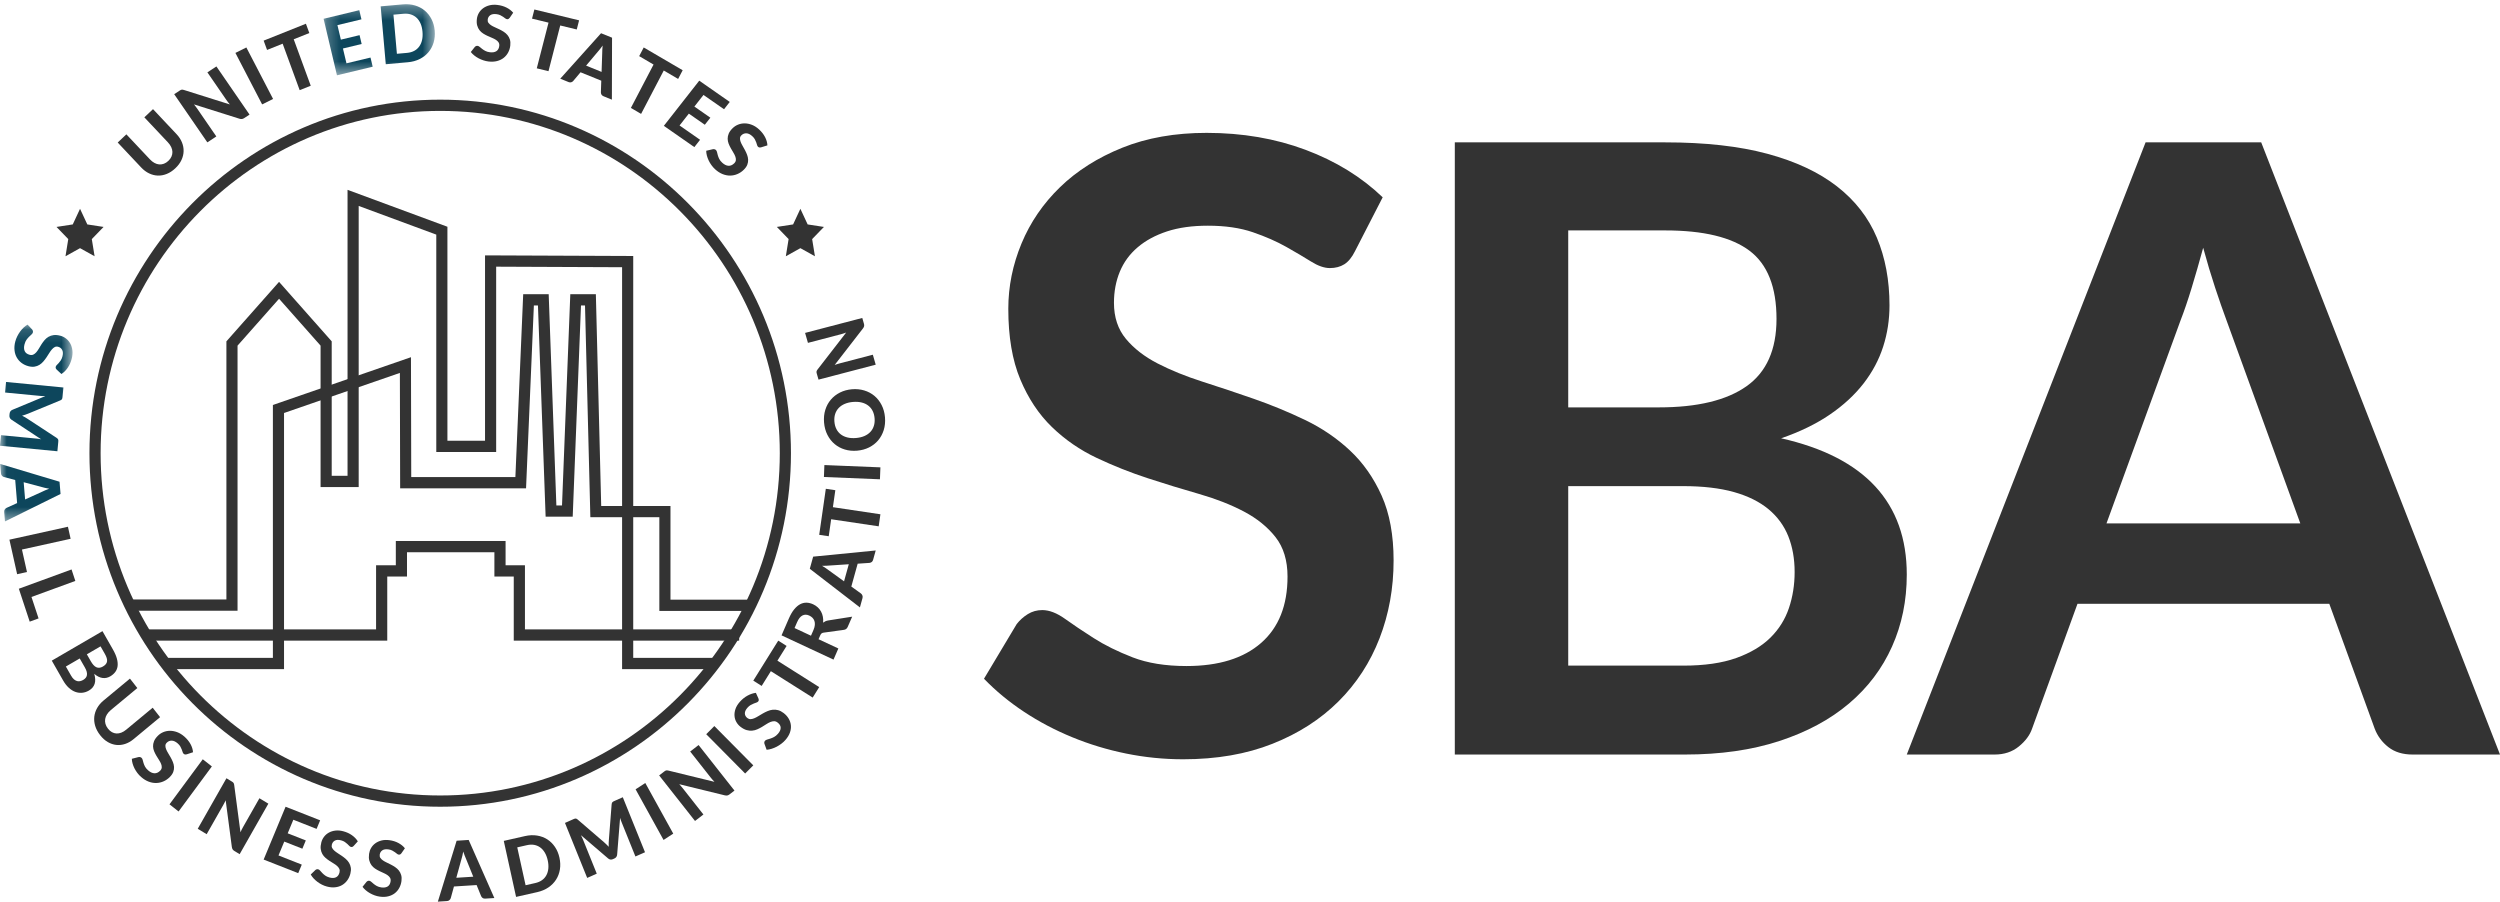 <?xml version="1.0" encoding="UTF-8" standalone="no"?>
<svg width="183px" height="66px" viewBox="0 0 183 66" version="1.1" xmlns="http://www.w3.org/2000/svg" xmlns:xlink="http://www.w3.org/1999/xlink">
    <!-- Generator: sketchtool 41.2 (35397) - http://www.bohemiancoding.com/sketch -->
    <title>33C5C5C1-9D17-4F27-8525-4C45A0B2F063</title>
    <desc>Created with sketchtool.</desc>
    <defs>
        <polygon id="path-1" points="0.021 0.141 0.021 14.547 5.31 14.547 5.31 0.141 0.021 0.141"></polygon>
        <polygon id="path-3" points="8.396 0.309 0.251 0.309 0.251 5.512 8.396 5.512 8.396 0.309"></polygon>
    </defs>
    <g id="Symbols" stroke="none" stroke-width="1" fill="none" fill-rule="evenodd">
        <g id="Header-Main-Nav-SBA-Blue" transform="translate(-149, -19)">
            <g id="Header-Main-Nav">
                <g id="SBA-Logo" transform="translate(149, 19)">
                    <g id="SBA-Horizontal_blue">
                        <path d="M99.188,18.382 C98.963,18.837 98.701,19.157 98.405,19.344 C98.109,19.53 97.755,19.623 97.346,19.623 C96.937,19.623 96.477,19.463 95.966,19.142 C95.454,18.822 94.85,18.465 94.155,18.072 C93.459,17.679 92.646,17.322 91.715,17.001 C90.784,16.681 89.684,16.521 88.416,16.521 C87.27,16.521 86.273,16.66 85.424,16.939 C84.575,17.219 83.859,17.606 83.276,18.103 C82.692,18.599 82.258,19.194 81.971,19.886 C81.685,20.58 81.542,21.34 81.542,22.166 C81.542,23.222 81.833,24.101 82.416,24.804 C83,25.507 83.771,26.106 84.733,26.603 C85.695,27.099 86.79,27.544 88.017,27.937 C89.245,28.33 90.498,28.749 91.776,29.193 C93.055,29.638 94.308,30.155 95.536,30.744 C96.763,31.334 97.858,32.078 98.819,32.978 C99.781,33.878 100.553,34.979 101.137,36.282 C101.72,37.585 102.011,39.168 102.011,41.029 C102.011,43.056 101.668,44.953 100.983,46.721 C100.298,48.49 99.295,50.031 97.976,51.344 C96.656,52.658 95.045,53.692 93.142,54.446 C91.239,55.201 89.06,55.579 86.606,55.579 C85.194,55.579 83.802,55.439 82.432,55.16 C81.061,54.881 79.746,54.483 78.488,53.965 C77.23,53.449 76.053,52.828 74.959,52.104 C73.864,51.38 72.888,50.574 72.028,49.684 L74.422,45.682 C74.647,45.393 74.918,45.15 75.235,44.953 C75.552,44.757 75.905,44.658 76.294,44.658 C76.805,44.658 77.358,44.871 77.951,45.294 C78.544,45.719 79.245,46.189 80.053,46.706 C80.861,47.223 81.813,47.694 82.907,48.118 C84.002,48.541 85.317,48.754 86.851,48.754 C89.203,48.754 91.025,48.19 92.314,47.063 C93.602,45.936 94.247,44.317 94.247,42.208 C94.247,41.029 93.955,40.067 93.372,39.322 C92.789,38.578 92.017,37.953 91.055,37.445 C90.093,36.939 88.999,36.51 87.772,36.158 C86.544,35.807 85.296,35.424 84.028,35.01 C82.759,34.597 81.511,34.1 80.283,33.521 C79.056,32.942 77.961,32.187 77,31.257 C76.038,30.326 75.266,29.162 74.683,27.767 C74.1,26.37 73.808,24.649 73.808,22.601 C73.808,20.967 74.131,19.375 74.775,17.823 C75.419,16.272 76.36,14.897 77.599,13.697 C78.836,12.498 80.355,11.537 82.156,10.812 C83.956,10.089 86.012,9.726 88.324,9.726 C90.942,9.726 93.357,10.14 95.567,10.967 C97.776,11.795 99.658,12.953 101.213,14.442 L99.188,18.382" id="Fill-1" fill="#333333"></path>
                        <path d="M114.794,35.584 L114.794,48.724 L123.219,48.724 C124.763,48.724 126.053,48.538 127.092,48.166 C128.131,47.795 128.965,47.298 129.592,46.679 C130.219,46.059 130.672,45.336 130.95,44.509 C131.228,43.684 131.367,42.805 131.367,41.875 C131.367,40.904 131.212,40.031 130.904,39.256 C130.595,38.482 130.112,37.821 129.454,37.273 C128.794,36.726 127.951,36.308 126.923,36.018 C125.894,35.729 124.649,35.584 123.188,35.584 L114.794,35.584 Z M114.794,29.82 L121.429,29.82 C124.248,29.82 126.387,29.304 127.848,28.271 C129.309,27.238 130.04,25.596 130.04,23.344 C130.04,21.009 129.381,19.346 128.065,18.354 C126.748,17.363 124.69,16.867 121.892,16.867 L114.794,16.867 L114.794,29.82 Z M106.492,55.232 L106.492,10.421 L121.892,10.421 C124.813,10.421 127.309,10.7 129.376,11.258 C131.444,11.816 133.142,12.611 134.469,13.644 C135.796,14.677 136.768,15.927 137.385,17.394 C138.002,18.861 138.311,20.514 138.311,22.352 C138.311,23.406 138.157,24.413 137.848,25.373 C137.539,26.334 137.061,27.233 136.413,28.069 C135.765,28.906 134.942,29.665 133.944,30.347 C132.946,31.029 131.757,31.608 130.379,32.083 C136.511,33.467 139.576,36.793 139.576,42.061 C139.576,43.962 139.216,45.718 138.496,47.329 C137.776,48.941 136.726,50.33 135.348,51.497 C133.97,52.665 132.272,53.579 130.256,54.24 C128.239,54.902 125.935,55.232 123.343,55.232 L106.492,55.232 L106.492,55.232 Z" id="Fill-2" fill="#333333"></path>
                        <path d="M154.195,38.312 L168.382,38.312 L162.965,23.406 C162.719,22.745 162.447,21.965 162.15,21.066 C161.852,20.167 161.56,19.191 161.273,18.137 C160.985,19.191 160.703,20.173 160.426,21.081 C160.149,21.991 159.877,22.786 159.611,23.468 L154.195,38.312 Z M183,55.232 L176.599,55.232 C175.88,55.232 175.291,55.051 174.829,54.689 C174.368,54.328 174.034,53.879 173.829,53.341 L170.505,44.2 L152.071,44.2 L148.747,53.341 C148.583,53.817 148.259,54.251 147.778,54.643 C147.296,55.035 146.706,55.232 146.008,55.232 L139.576,55.232 L157.057,10.421 L165.52,10.421 L183,55.232 L183,55.232 Z" id="Fill-3" fill="#333333"></path>
                        <polyline id="Fill-4" fill="#333333" points="54.107 46.895 37.607 46.895 37.607 42.202 36.19 42.202 36.19 40.424 29.792 40.424 29.792 42.202 28.347 42.202 28.347 46.895 10.684 46.895 10.684 46.071 27.529 46.071 27.529 41.378 28.974 41.378 28.974 39.6 37.008 39.6 37.008 41.378 38.426 41.378 38.426 46.071 54.107 46.071 54.107 46.895"></polyline>
                        <g id="Group-9" transform="translate(0, 23.621)">
                            <mask id="mask-2" fill="white">
                                <use xlink:href="#path-1"></use>
                            </mask>
                            <g id="Clip-6"></g>
                            <path d="M4.155,3.44 C4.119,3.402 4.095,3.367 4.082,3.334 C4.07,3.302 4.069,3.264 4.081,3.22 C4.091,3.178 4.118,3.138 4.159,3.097 C4.201,3.057 4.247,3.009 4.298,2.954 C4.349,2.898 4.399,2.833 4.45,2.758 C4.501,2.682 4.541,2.589 4.57,2.477 C4.622,2.281 4.617,2.122 4.555,2 C4.494,1.879 4.393,1.799 4.252,1.762 C4.163,1.738 4.081,1.745 4.008,1.783 C3.935,1.821 3.865,1.879 3.799,1.955 C3.733,2.031 3.668,2.121 3.605,2.223 C3.542,2.326 3.475,2.43 3.404,2.536 C3.333,2.642 3.256,2.744 3.172,2.841 C3.089,2.938 2.994,3.02 2.888,3.086 C2.783,3.152 2.663,3.195 2.53,3.218 C2.397,3.24 2.245,3.228 2.075,3.183 C1.889,3.133 1.724,3.054 1.579,2.946 C1.434,2.837 1.317,2.705 1.229,2.55 C1.14,2.395 1.084,2.218 1.063,2.02 C1.04,1.821 1.059,1.607 1.119,1.378 C1.153,1.248 1.201,1.121 1.261,0.999 C1.321,0.877 1.391,0.762 1.469,0.654 C1.547,0.547 1.633,0.449 1.726,0.361 C1.82,0.272 1.917,0.199 2.019,0.141 L2.352,0.497 C2.377,0.526 2.395,0.56 2.406,0.599 C2.416,0.638 2.417,0.677 2.407,0.715 C2.393,0.766 2.36,0.815 2.308,0.861 C2.256,0.908 2.197,0.962 2.133,1.024 C2.069,1.086 2.005,1.16 1.942,1.247 C1.879,1.335 1.83,1.446 1.794,1.583 C1.742,1.781 1.747,1.946 1.808,2.079 C1.869,2.211 1.989,2.302 2.167,2.349 C2.27,2.376 2.361,2.372 2.439,2.335 C2.517,2.298 2.588,2.242 2.654,2.167 C2.72,2.091 2.783,2.002 2.844,1.899 C2.904,1.796 2.968,1.69 3.036,1.583 C3.104,1.476 3.179,1.374 3.261,1.276 C3.343,1.179 3.438,1.098 3.547,1.034 C3.656,0.97 3.782,0.928 3.923,0.909 C4.065,0.889 4.23,0.904 4.42,0.955 C4.571,0.995 4.711,1.064 4.837,1.163 C4.964,1.261 5.067,1.384 5.147,1.53 C5.227,1.677 5.278,1.845 5.3,2.034 C5.323,2.223 5.305,2.428 5.247,2.649 C5.182,2.896 5.084,3.115 4.953,3.306 C4.822,3.496 4.67,3.646 4.496,3.756 L4.155,3.44" id="Fill-5" fill="#0D465C" mask="url(#mask-2)"></path>
                            <path d="M1.845,6.737 C1.771,6.762 1.695,6.785 1.616,6.807 C1.691,6.844 1.763,6.882 1.833,6.922 C1.904,6.963 1.971,7.004 2.035,7.048 L4.156,8.438 C4.187,8.459 4.211,8.48 4.227,8.501 C4.244,8.522 4.255,8.545 4.262,8.568 C4.268,8.591 4.271,8.617 4.271,8.645 C4.27,8.674 4.268,8.707 4.264,8.746 L4.201,9.411 L0,9.008 L0.073,8.234 L2.653,8.482 C2.705,8.487 2.762,8.494 2.823,8.503 C2.885,8.512 2.948,8.522 3.013,8.534 L0.849,7.108 C0.73,7.029 0.677,6.921 0.69,6.783 L0.701,6.66 C0.708,6.592 0.729,6.534 0.766,6.484 C0.803,6.434 0.854,6.397 0.918,6.372 L3.318,5.374 C3.252,5.374 3.187,5.373 3.124,5.371 C3.061,5.369 3.002,5.365 2.948,5.36 L0.369,5.112 L0.442,4.339 L4.643,4.743 L4.58,5.408 C4.576,5.445 4.572,5.478 4.567,5.506 C4.563,5.536 4.555,5.561 4.544,5.582 C4.534,5.604 4.518,5.623 4.498,5.64 C4.478,5.657 4.451,5.672 4.416,5.686 L2.063,6.656 C1.992,6.684 1.92,6.711 1.845,6.737" id="Fill-7" fill="#0D465C" mask="url(#mask-2)"></path>
                            <path d="M1.733,11.677 L1.838,12.939 L3.087,12.372 C3.152,12.339 3.229,12.304 3.317,12.266 C3.406,12.228 3.501,12.19 3.603,12.152 C3.494,12.134 3.393,12.114 3.298,12.093 C3.204,12.071 3.122,12.05 3.052,12.028 L1.733,11.677 Z M0.364,14.547 L0.307,13.866 C0.301,13.79 0.314,13.727 0.346,13.676 C0.377,13.626 0.42,13.586 0.475,13.558 L1.253,13.204 L1.113,11.515 L0.286,11.297 C0.236,11.282 0.189,11.251 0.146,11.206 C0.102,11.161 0.077,11.101 0.071,11.027 L0.014,10.341 L4.357,11.641 L4.432,12.538 L0.364,14.547 L0.364,14.547 Z" id="Fill-8" fill="#0D465C" mask="url(#mask-2)"></path>
                        </g>
                        <polyline id="Fill-10" fill="#333333" points="1.607 40.226 1.975 41.873 1.254 42.032 0.689 39.504 4.973 38.558 5.169 39.439 1.607 40.226"></polyline>
                        <polyline id="Fill-11" fill="#333333" points="2.304 43.698 2.823 45.268 2.174 45.505 1.379 43.096 5.237 41.684 5.514 42.524 2.304 43.698"></polyline>
                        <path d="M6.358,47.896 L6.648,48.404 C6.71,48.512 6.774,48.604 6.84,48.677 C6.906,48.751 6.975,48.805 7.046,48.839 C7.118,48.873 7.194,48.887 7.275,48.879 C7.357,48.873 7.442,48.843 7.532,48.79 C7.625,48.736 7.696,48.678 7.746,48.616 C7.797,48.553 7.827,48.484 7.837,48.41 C7.846,48.336 7.837,48.254 7.81,48.164 C7.783,48.075 7.738,47.976 7.677,47.868 L7.359,47.313 L6.358,47.896 Z M5.836,48.2 L4.821,48.79 L5.2,49.453 C5.271,49.577 5.344,49.67 5.419,49.733 C5.495,49.795 5.571,49.836 5.648,49.856 C5.725,49.875 5.801,49.876 5.876,49.857 C5.951,49.839 6.022,49.81 6.09,49.771 C6.165,49.727 6.226,49.676 6.273,49.62 C6.319,49.562 6.35,49.497 6.363,49.423 C6.376,49.349 6.371,49.265 6.347,49.172 C6.324,49.079 6.279,48.974 6.212,48.857 L5.836,48.2 Z M3.791,48.359 L7.5,46.2 L8.259,47.529 C8.403,47.779 8.502,48.008 8.557,48.213 C8.612,48.418 8.628,48.602 8.607,48.765 C8.585,48.927 8.527,49.07 8.434,49.193 C8.341,49.316 8.219,49.422 8.067,49.511 C7.982,49.56 7.893,49.595 7.8,49.616 C7.707,49.637 7.611,49.641 7.513,49.628 C7.414,49.616 7.313,49.585 7.209,49.535 C7.106,49.485 7.002,49.415 6.898,49.324 C7.067,49.891 6.938,50.298 6.51,50.547 C6.353,50.639 6.19,50.693 6.02,50.71 C5.851,50.727 5.683,50.706 5.518,50.647 C5.352,50.587 5.192,50.488 5.04,50.349 C4.886,50.211 4.746,50.03 4.619,49.808 L3.791,48.359 L3.791,48.359 Z" id="Fill-12" fill="#333333"></path>
                        <path d="M7.903,53.337 C7.991,53.45 8.088,53.535 8.194,53.594 C8.3,53.653 8.411,53.685 8.527,53.691 C8.642,53.697 8.76,53.676 8.881,53.629 C9.002,53.582 9.122,53.509 9.241,53.41 L11.176,51.805 L11.718,52.496 L9.782,54.102 C9.585,54.266 9.379,54.384 9.162,54.455 C8.947,54.527 8.731,54.551 8.516,54.529 C8.302,54.506 8.094,54.436 7.89,54.318 C7.687,54.2 7.5,54.032 7.329,53.813 C7.159,53.595 7.039,53.37 6.969,53.14 C6.9,52.909 6.878,52.683 6.902,52.463 C6.927,52.242 6.996,52.03 7.11,51.828 C7.224,51.626 7.379,51.443 7.577,51.279 L9.512,49.674 L10.053,50.366 L8.118,51.972 C7.998,52.071 7.903,52.177 7.833,52.288 C7.762,52.4 7.718,52.514 7.699,52.631 C7.679,52.749 7.687,52.868 7.72,52.987 C7.753,53.107 7.814,53.223 7.903,53.337" id="Fill-13" fill="#333333"></path>
                        <path d="M13.678,55.213 C13.626,55.226 13.582,55.231 13.546,55.227 C13.511,55.223 13.476,55.206 13.443,55.176 C13.41,55.148 13.386,55.107 13.37,55.053 C13.353,54.999 13.333,54.938 13.307,54.869 C13.282,54.801 13.248,54.728 13.204,54.65 C13.161,54.572 13.096,54.495 13.009,54.419 C12.857,54.286 12.711,54.218 12.57,54.215 C12.43,54.212 12.309,54.262 12.207,54.366 C12.141,54.432 12.108,54.505 12.107,54.585 C12.106,54.666 12.123,54.751 12.16,54.842 C12.197,54.934 12.246,55.03 12.308,55.131 C12.37,55.231 12.432,55.336 12.493,55.445 C12.555,55.554 12.609,55.667 12.656,55.782 C12.703,55.898 12.731,56.017 12.739,56.137 C12.747,56.257 12.728,56.379 12.683,56.503 C12.638,56.628 12.554,56.752 12.429,56.878 C12.294,57.014 12.142,57.12 11.973,57.194 C11.804,57.269 11.628,57.31 11.444,57.315 C11.261,57.321 11.073,57.288 10.883,57.216 C10.692,57.144 10.508,57.031 10.33,56.875 C10.229,56.787 10.137,56.689 10.056,56.582 C9.975,56.475 9.905,56.363 9.845,56.247 C9.787,56.131 9.74,56.013 9.706,55.893 C9.671,55.772 9.653,55.656 9.65,55.543 L10.135,55.419 C10.173,55.411 10.212,55.411 10.253,55.419 C10.294,55.428 10.329,55.446 10.358,55.471 C10.398,55.506 10.426,55.556 10.443,55.622 C10.459,55.688 10.48,55.763 10.504,55.846 C10.529,55.929 10.565,56.018 10.613,56.112 C10.662,56.205 10.739,56.298 10.844,56.39 C10.998,56.525 11.15,56.597 11.3,56.604 C11.45,56.612 11.59,56.55 11.72,56.42 C11.795,56.344 11.835,56.264 11.84,56.181 C11.845,56.097 11.829,56.01 11.793,55.919 C11.757,55.828 11.707,55.734 11.642,55.635 C11.579,55.537 11.515,55.434 11.451,55.327 C11.387,55.22 11.331,55.109 11.283,54.994 C11.235,54.88 11.208,54.762 11.204,54.639 C11.199,54.517 11.222,54.39 11.274,54.26 C11.325,54.13 11.419,53.995 11.558,53.856 C11.668,53.745 11.799,53.656 11.95,53.593 C12.101,53.529 12.262,53.497 12.434,53.495 C12.605,53.493 12.782,53.526 12.964,53.592 C13.146,53.659 13.323,53.767 13.495,53.917 C13.687,54.086 13.837,54.269 13.946,54.468 C14.054,54.667 14.115,54.865 14.13,55.064 L13.678,55.213" id="Fill-14" fill="#333333"></path>
                        <polyline id="Fill-15" fill="#333333" points="13.072 59.4 12.407 58.877 14.843 55.579 15.508 56.102 13.072 59.4"></polyline>
                        <path d="M17.044,57.257 C17.065,57.273 17.082,57.292 17.095,57.312 C17.107,57.332 17.117,57.355 17.126,57.38 C17.133,57.405 17.14,57.437 17.145,57.474 L17.602,60.921 C17.632,60.852 17.662,60.786 17.694,60.723 C17.725,60.66 17.757,60.602 17.788,60.547 L18.99,58.432 L19.644,58.828 L17.542,62.526 L17.16,62.294 C17.102,62.259 17.059,62.22 17.031,62.177 C17.002,62.133 16.983,62.076 16.972,62.006 L16.519,58.582 C16.49,58.644 16.46,58.705 16.431,58.763 C16.401,58.822 16.372,58.876 16.344,58.925 L15.128,61.063 L14.475,60.666 L16.576,56.968 L16.966,57.205 C16.997,57.224 17.024,57.241 17.044,57.257" id="Fill-16" fill="#333333"></path>
                        <polyline id="Fill-17" fill="#333333" points="23.435 60.048 23.175 60.675 21.472 60.005 21.059 60.999 22.385 61.52 22.133 62.125 20.808 61.604 20.386 62.619 22.09 63.29 21.83 63.916 19.299 62.92 20.905 59.053 23.435 60.048"></polyline>
                        <path d="M25.891,61.92 C25.855,61.956 25.821,61.98 25.791,61.992 C25.759,62.004 25.723,62.005 25.682,61.993 C25.642,61.982 25.603,61.957 25.564,61.916 C25.526,61.875 25.48,61.83 25.427,61.78 C25.374,61.731 25.312,61.681 25.24,61.631 C25.168,61.582 25.079,61.543 24.973,61.514 C24.785,61.463 24.634,61.468 24.518,61.528 C24.403,61.588 24.327,61.687 24.291,61.825 C24.268,61.913 24.275,61.993 24.311,62.065 C24.348,62.136 24.402,62.205 24.475,62.269 C24.548,62.334 24.633,62.397 24.731,62.459 C24.829,62.52 24.928,62.586 25.03,62.656 C25.131,62.726 25.228,62.801 25.32,62.883 C25.413,62.965 25.49,63.057 25.553,63.161 C25.616,63.264 25.658,63.381 25.679,63.512 C25.7,63.642 25.689,63.791 25.646,63.958 C25.599,64.139 25.524,64.301 25.42,64.443 C25.317,64.585 25.191,64.7 25.043,64.787 C24.895,64.874 24.727,64.928 24.537,64.949 C24.348,64.971 24.143,64.952 23.925,64.893 C23.801,64.86 23.68,64.814 23.564,64.755 C23.447,64.696 23.337,64.628 23.235,64.551 C23.132,64.474 23.039,64.39 22.955,64.299 C22.87,64.207 22.801,64.112 22.746,64.013 L23.085,63.686 C23.112,63.662 23.145,63.645 23.182,63.634 C23.219,63.624 23.256,63.623 23.292,63.633 C23.341,63.646 23.388,63.678 23.432,63.729 C23.477,63.781 23.529,63.838 23.587,63.901 C23.646,63.964 23.717,64.026 23.801,64.088 C23.884,64.149 23.99,64.198 24.12,64.233 C24.309,64.284 24.467,64.279 24.594,64.219 C24.72,64.159 24.806,64.041 24.851,63.867 C24.877,63.766 24.873,63.678 24.838,63.601 C24.802,63.525 24.749,63.455 24.677,63.39 C24.605,63.326 24.52,63.263 24.421,63.205 C24.323,63.146 24.223,63.083 24.121,63.016 C24.018,62.95 23.921,62.876 23.828,62.796 C23.735,62.716 23.658,62.623 23.597,62.516 C23.536,62.409 23.496,62.286 23.477,62.148 C23.458,62.009 23.473,61.847 23.521,61.662 C23.559,61.513 23.625,61.377 23.719,61.253 C23.813,61.128 23.93,61.028 24.07,60.949 C24.21,60.871 24.369,60.821 24.55,60.799 C24.73,60.776 24.926,60.794 25.136,60.851 C25.372,60.914 25.581,61.01 25.763,61.139 C25.945,61.267 26.088,61.416 26.192,61.586 L25.891,61.92" id="Fill-18" fill="#333333"></path>
                        <path d="M29.383,62.461 C29.351,62.5 29.321,62.527 29.292,62.543 C29.263,62.559 29.227,62.564 29.185,62.559 C29.144,62.553 29.102,62.533 29.06,62.497 C29.017,62.462 28.966,62.423 28.909,62.381 C28.851,62.339 28.784,62.298 28.707,62.257 C28.63,62.217 28.537,62.19 28.429,62.175 C28.239,62.149 28.09,62.172 27.983,62.246 C27.876,62.32 27.814,62.427 27.795,62.567 C27.783,62.657 27.799,62.734 27.843,62.8 C27.888,62.866 27.95,62.926 28.03,62.981 C28.109,63.036 28.201,63.088 28.304,63.136 C28.408,63.185 28.514,63.237 28.622,63.293 C28.731,63.348 28.835,63.411 28.936,63.48 C29.037,63.549 29.125,63.63 29.199,63.724 C29.273,63.818 29.329,63.928 29.366,64.054 C29.402,64.18 29.409,64.327 29.387,64.497 C29.362,64.682 29.307,64.851 29.222,65.004 C29.138,65.157 29.028,65.285 28.893,65.389 C28.758,65.493 28.598,65.567 28.414,65.612 C28.229,65.658 28.027,65.665 27.805,65.634 C27.678,65.617 27.554,65.586 27.432,65.543 C27.31,65.499 27.193,65.447 27.083,65.383 C26.973,65.321 26.871,65.25 26.777,65.17 C26.683,65.091 26.603,65.006 26.537,64.915 L26.831,64.55 C26.856,64.523 26.885,64.502 26.921,64.487 C26.957,64.472 26.993,64.467 27.029,64.472 C27.079,64.479 27.129,64.505 27.179,64.55 C27.229,64.595 27.286,64.644 27.352,64.699 C27.418,64.754 27.495,64.807 27.584,64.856 C27.674,64.907 27.785,64.941 27.917,64.96 C28.109,64.986 28.264,64.962 28.381,64.887 C28.499,64.811 28.569,64.685 28.592,64.508 C28.606,64.405 28.591,64.319 28.547,64.248 C28.503,64.177 28.442,64.114 28.364,64.06 C28.285,64.005 28.194,63.955 28.09,63.909 C27.985,63.864 27.879,63.815 27.77,63.761 C27.662,63.708 27.557,63.648 27.455,63.581 C27.354,63.514 27.267,63.431 27.194,63.334 C27.122,63.236 27.067,63.121 27.032,62.987 C26.996,62.853 26.991,62.691 27.016,62.503 C27.037,62.351 27.085,62.209 27.163,62.075 C27.24,61.941 27.343,61.827 27.472,61.732 C27.6,61.638 27.751,61.569 27.926,61.524 C28.101,61.48 28.296,61.473 28.51,61.502 C28.75,61.535 28.968,61.603 29.162,61.707 C29.356,61.811 29.515,61.94 29.638,62.093 L29.383,62.461" id="Fill-19" fill="#333333"></path>
                        <path d="M33.402,64.253 L34.643,64.174 L34.114,62.87 C34.083,62.802 34.05,62.722 34.015,62.63 C33.98,62.538 33.944,62.438 33.909,62.332 C33.889,62.444 33.867,62.548 33.844,62.645 C33.821,62.742 33.798,62.827 33.775,62.898 L33.402,64.253 Z M36.186,65.736 L35.517,65.779 C35.443,65.784 35.381,65.769 35.332,65.735 C35.283,65.701 35.245,65.655 35.219,65.599 L34.888,64.786 L33.229,64.891 L32.996,65.741 C32.98,65.792 32.949,65.84 32.903,65.884 C32.858,65.928 32.799,65.952 32.726,65.957 L32.051,66 L33.425,61.541 L34.307,61.484 L36.186,65.736 L36.186,65.736 Z" id="Fill-20" fill="#333333"></path>
                        <path d="M40.094,62.976 C40.046,62.761 39.976,62.575 39.883,62.416 C39.789,62.257 39.678,62.13 39.547,62.035 C39.417,61.94 39.27,61.877 39.107,61.846 C38.943,61.816 38.767,61.823 38.577,61.865 L37.863,62.027 L38.473,64.799 L39.186,64.638 C39.375,64.595 39.538,64.525 39.674,64.428 C39.81,64.331 39.917,64.211 39.994,64.068 C40.072,63.925 40.12,63.761 40.138,63.577 C40.156,63.393 40.142,63.193 40.094,62.976 Z M40.952,62.782 C41.018,63.082 41.029,63.369 40.985,63.643 C40.94,63.917 40.848,64.164 40.706,64.386 C40.565,64.608 40.378,64.798 40.146,64.958 C39.913,65.117 39.642,65.231 39.332,65.302 L37.777,65.653 L36.876,61.553 L38.431,61.201 C38.741,61.131 39.035,61.118 39.312,61.163 C39.589,61.207 39.838,61.299 40.059,61.44 C40.28,61.581 40.468,61.766 40.622,61.994 C40.777,62.222 40.887,62.485 40.952,62.782 L40.952,62.782 Z" id="Fill-21" fill="#333333"></path>
                        <path d="M44.39,61.812 C44.446,61.868 44.503,61.925 44.558,61.986 C44.554,61.9 44.554,61.816 44.555,61.732 C44.557,61.648 44.562,61.567 44.569,61.487 L44.772,58.875 C44.775,58.836 44.782,58.805 44.792,58.779 C44.803,58.753 44.816,58.732 44.833,58.715 C44.85,58.697 44.871,58.682 44.896,58.669 C44.921,58.656 44.95,58.642 44.986,58.626 L45.589,58.358 L47.215,62.384 L46.513,62.695 L45.516,60.223 C45.495,60.173 45.474,60.118 45.453,60.058 C45.432,59.997 45.411,59.934 45.391,59.869 L45.177,62.539 C45.166,62.686 45.098,62.787 44.973,62.842 L44.862,62.892 C44.8,62.919 44.739,62.928 44.679,62.919 C44.619,62.909 44.563,62.882 44.511,62.835 L42.524,61.135 C42.554,61.196 42.584,61.256 42.612,61.314 C42.639,61.373 42.664,61.428 42.685,61.48 L43.683,63.952 L42.982,64.263 L41.356,60.238 L41.959,59.97 C41.993,59.955 42.023,59.942 42.05,59.933 C42.078,59.923 42.103,59.917 42.127,59.917 C42.15,59.916 42.174,59.921 42.198,59.931 C42.222,59.941 42.248,59.958 42.277,59.983 L44.218,61.653 C44.276,61.704 44.333,61.757 44.39,61.812" id="Fill-22" fill="#333333"></path>
                        <polyline id="Fill-23" fill="#333333" points="49.282 61.022 48.572 61.484 46.525 57.778 47.236 57.316 49.282 61.022"></polyline>
                        <path d="M48.694,56.424 C48.717,56.41 48.74,56.401 48.764,56.396 C48.787,56.391 48.813,56.39 48.839,56.392 C48.865,56.394 48.897,56.399 48.933,56.408 L52.299,57.23 C52.247,57.176 52.197,57.123 52.151,57.071 C52.104,57.018 52.062,56.967 52.023,56.918 L50.521,55.011 L51.137,54.537 L53.763,57.871 L53.403,58.148 C53.348,58.19 53.296,58.216 53.245,58.227 C53.194,58.238 53.133,58.236 53.064,58.221 L49.721,57.403 C49.768,57.453 49.813,57.503 49.855,57.552 C49.898,57.602 49.937,57.649 49.972,57.693 L51.49,59.621 L50.875,60.095 L48.249,56.761 L48.616,56.479 C48.645,56.456 48.671,56.438 48.694,56.424" id="Fill-24" fill="#333333"></path>
                        <polyline id="Fill-25" fill="#333333" points="55.141 56.025 54.545 56.621 51.695 53.744 52.29 53.147 55.141 56.025"></polyline>
                        <path d="M55.518,51.13 C55.535,51.178 55.543,51.219 55.541,51.252 C55.539,51.286 55.523,51.32 55.494,51.353 C55.465,51.385 55.423,51.41 55.367,51.429 C55.31,51.447 55.246,51.471 55.175,51.499 C55.103,51.527 55.028,51.563 54.947,51.609 C54.867,51.654 54.79,51.72 54.714,51.806 C54.581,51.957 54.518,52.098 54.524,52.229 C54.53,52.361 54.591,52.471 54.707,52.561 C54.781,52.618 54.861,52.645 54.947,52.641 C55.032,52.637 55.122,52.616 55.217,52.575 C55.312,52.535 55.411,52.483 55.514,52.419 C55.618,52.355 55.725,52.29 55.838,52.226 C55.95,52.161 56.067,52.103 56.187,52.053 C56.307,52.001 56.431,51.968 56.559,51.953 C56.686,51.938 56.818,51.949 56.953,51.983 C57.087,52.017 57.225,52.089 57.367,52.198 C57.52,52.316 57.642,52.452 57.732,52.606 C57.822,52.76 57.876,52.923 57.893,53.094 C57.91,53.266 57.886,53.443 57.822,53.626 C57.757,53.809 57.648,53.989 57.493,54.165 C57.406,54.265 57.307,54.357 57.197,54.439 C57.089,54.522 56.974,54.595 56.854,54.658 C56.734,54.72 56.612,54.771 56.486,54.81 C56.36,54.85 56.237,54.875 56.117,54.884 L55.955,54.438 C55.944,54.403 55.942,54.365 55.949,54.327 C55.955,54.288 55.971,54.254 55.997,54.225 C56.031,54.186 56.083,54.156 56.153,54.136 C56.222,54.117 56.3,54.093 56.387,54.065 C56.474,54.037 56.566,53.998 56.663,53.947 C56.759,53.896 56.854,53.818 56.946,53.713 C57.08,53.56 57.146,53.414 57.145,53.273 C57.144,53.132 57.07,53.004 56.922,52.891 C56.837,52.825 56.75,52.792 56.661,52.793 C56.572,52.794 56.48,52.814 56.386,52.853 C56.291,52.893 56.193,52.945 56.093,53.011 C55.992,53.077 55.886,53.143 55.776,53.21 C55.666,53.276 55.552,53.335 55.433,53.387 C55.314,53.44 55.189,53.472 55.06,53.483 C54.93,53.496 54.794,53.482 54.652,53.442 C54.51,53.401 54.361,53.321 54.204,53.201 C54.078,53.104 53.977,52.986 53.9,52.849 C53.823,52.712 53.778,52.563 53.766,52.402 C53.753,52.241 53.777,52.073 53.837,51.898 C53.896,51.724 54.001,51.552 54.15,51.381 C54.317,51.191 54.504,51.039 54.709,50.925 C54.913,50.812 55.121,50.742 55.331,50.716 L55.518,51.13" id="Fill-26" fill="#333333"></path>
                        <polyline id="Fill-27" fill="#333333" points="56.967 46.895 57.579 47.282 56.906 48.362 59.966 50.296 59.488 51.063 56.427 49.13 55.754 50.21 55.141 49.823 56.967 46.895"></polyline>
                        <path d="M59.364,46.534 L59.546,46.116 C59.603,45.984 59.637,45.862 59.646,45.75 C59.655,45.64 59.645,45.54 59.615,45.452 C59.585,45.364 59.538,45.287 59.474,45.222 C59.409,45.157 59.331,45.104 59.241,45.061 C59.061,44.977 58.894,44.974 58.74,45.052 C58.587,45.129 58.455,45.294 58.345,45.549 L58.161,45.973 L59.364,46.534 Z M59.917,46.792 L61.367,47.469 L61.013,48.284 L57.209,46.509 L57.747,45.269 C57.867,44.994 57.996,44.771 58.137,44.601 C58.277,44.432 58.423,44.307 58.575,44.227 C58.727,44.148 58.883,44.111 59.044,44.116 C59.205,44.122 59.366,44.162 59.529,44.238 C59.654,44.297 59.766,44.371 59.863,44.461 C59.959,44.551 60.038,44.652 60.1,44.766 C60.162,44.88 60.207,45.005 60.233,45.142 C60.26,45.279 60.266,45.424 60.252,45.579 C60.303,45.54 60.358,45.506 60.417,45.478 C60.477,45.45 60.541,45.431 60.611,45.419 L62.379,45.14 L62.058,45.877 C61.999,46.014 61.905,46.09 61.777,46.104 L60.284,46.31 C60.225,46.319 60.177,46.338 60.14,46.365 C60.103,46.393 60.069,46.442 60.038,46.515 L59.917,46.792 L59.917,46.792 Z" id="Fill-28" fill="#333333"></path>
                        <path d="M61.784,42.554 L62.131,41.303 L60.743,41.395 C60.669,41.402 60.584,41.408 60.486,41.412 C60.389,41.417 60.285,41.419 60.175,41.418 C60.271,41.475 60.361,41.531 60.443,41.586 C60.525,41.641 60.595,41.691 60.654,41.737 L61.784,42.554 Z M64.102,40.295 L63.914,40.969 C63.894,41.044 63.859,41.1 63.811,41.138 C63.763,41.175 63.708,41.197 63.646,41.204 L62.781,41.262 L62.317,42.935 L63.025,43.445 C63.067,43.478 63.101,43.525 63.126,43.584 C63.152,43.643 63.154,43.71 63.134,43.783 L62.945,44.463 L59.277,41.635 L59.523,40.746 L64.102,40.295 L64.102,40.295 Z" id="Fill-29" fill="#333333"></path>
                        <polyline id="Fill-30" fill="#333333" points="60.45 35.779 61.146 35.883 60.968 37.126 64.446 37.645 64.32 38.527 60.841 38.009 60.663 39.253 59.966 39.149 60.45 35.779"></polyline>
                        <polyline id="Fill-31" fill="#333333" points="64.446 34.21 64.412 35.084 60.311 34.916 60.345 34.042 64.446 34.21"></polyline>
                        <path d="M62.437,29.422 C62.208,29.442 62.006,29.49 61.83,29.566 C61.653,29.642 61.507,29.743 61.389,29.868 C61.271,29.993 61.186,30.139 61.133,30.307 C61.079,30.475 61.061,30.662 61.079,30.867 C61.096,31.073 61.146,31.254 61.227,31.412 C61.308,31.569 61.417,31.7 61.554,31.803 C61.691,31.905 61.853,31.979 62.039,32.024 C62.226,32.069 62.434,32.081 62.662,32.062 C62.893,32.042 63.096,31.994 63.272,31.918 C63.448,31.841 63.595,31.741 63.711,31.616 C63.828,31.492 63.913,31.345 63.966,31.176 C64.02,31.007 64.037,30.819 64.02,30.614 C64.002,30.408 63.953,30.227 63.872,30.071 C63.791,29.914 63.682,29.784 63.546,29.682 C63.41,29.579 63.249,29.505 63.062,29.46 C62.876,29.415 62.667,29.403 62.437,29.422 Z M62.358,28.494 C62.676,28.467 62.977,28.495 63.259,28.58 C63.54,28.664 63.789,28.796 64.004,28.975 C64.219,29.155 64.395,29.377 64.532,29.644 C64.669,29.91 64.752,30.212 64.781,30.548 C64.809,30.885 64.778,31.196 64.689,31.482 C64.599,31.768 64.463,32.018 64.282,32.233 C64.1,32.447 63.878,32.62 63.614,32.752 C63.351,32.883 63.06,32.962 62.741,32.99 C62.422,33.017 62.123,32.989 61.842,32.904 C61.561,32.82 61.313,32.688 61.098,32.507 C60.882,32.327 60.706,32.104 60.57,31.838 C60.433,31.571 60.35,31.269 60.321,30.933 C60.293,30.596 60.323,30.285 60.413,29.999 C60.502,29.713 60.639,29.463 60.821,29.25 C61.004,29.036 61.227,28.864 61.489,28.732 C61.751,28.601 62.041,28.522 62.358,28.494 L62.358,28.494 Z" id="Fill-32" fill="#333333"></path>
                        <path d="M59.769,27.264 C59.765,27.239 59.765,27.214 59.77,27.191 C59.775,27.169 59.783,27.146 59.795,27.123 C59.807,27.1 59.824,27.074 59.847,27.044 L61.939,24.343 C61.869,24.369 61.799,24.393 61.731,24.415 C61.663,24.437 61.598,24.456 61.536,24.472 L59.142,25.098 L58.932,24.369 L63.118,23.274 L63.241,23.7 C63.259,23.764 63.264,23.822 63.254,23.871 C63.245,23.921 63.219,23.974 63.178,24.03 L61.098,26.714 C61.164,26.69 61.229,26.669 61.292,26.65 C61.356,26.63 61.415,26.613 61.471,26.598 L63.892,25.965 L64.102,26.695 L59.916,27.789 L59.79,27.355 C59.78,27.32 59.773,27.29 59.769,27.264" id="Fill-33" fill="#333333"></path>
                        <path d="M12.324,11.775 C12.427,11.678 12.503,11.573 12.552,11.461 C12.601,11.349 12.624,11.235 12.621,11.118 C12.617,11.001 12.588,10.884 12.532,10.765 C12.477,10.647 12.396,10.531 12.289,10.418 L10.566,8.589 L11.2,7.989 L12.923,9.819 C13.099,10.005 13.231,10.205 13.317,10.417 C13.404,10.63 13.445,10.846 13.44,11.064 C13.436,11.282 13.383,11.498 13.284,11.712 C13.185,11.926 13.035,12.128 12.835,12.317 C12.635,12.506 12.425,12.644 12.205,12.732 C11.985,12.82 11.767,12.86 11.549,12.852 C11.331,12.844 11.119,12.791 10.913,12.691 C10.706,12.592 10.514,12.449 10.339,12.263 L8.616,10.433 L9.25,9.834 L10.973,11.663 C11.079,11.776 11.19,11.864 11.304,11.926 C11.419,11.989 11.535,12.025 11.651,12.035 C11.767,12.045 11.882,12.029 11.996,11.986 C12.111,11.944 12.22,11.873 12.324,11.775" id="Fill-34" fill="#333333"></path>
                        <path d="M13.227,6.587 C13.251,6.575 13.276,6.568 13.3,6.564 C13.324,6.561 13.35,6.562 13.376,6.565 C13.403,6.569 13.435,6.576 13.471,6.588 L16.826,7.645 C16.777,7.588 16.731,7.531 16.687,7.475 C16.644,7.419 16.604,7.365 16.569,7.313 L15.181,5.296 L15.84,4.863 L18.266,8.389 L17.88,8.643 C17.822,8.681 17.767,8.703 17.714,8.711 C17.662,8.719 17.601,8.712 17.532,8.692 L14.199,7.641 C14.243,7.694 14.285,7.747 14.325,7.8 C14.365,7.852 14.4,7.902 14.433,7.949 L15.835,9.988 L15.177,10.421 L12.751,6.895 L13.144,6.637 C13.175,6.616 13.204,6.6 13.227,6.587" id="Fill-35" fill="#333333"></path>
                        <polyline id="Fill-36" fill="#333333" points="19.989 7.243 19.188 7.642 17.232 3.873 18.033 3.474 19.989 7.243"></polyline>
                        <polyline id="Fill-37" fill="#333333" points="22.393 1.737 22.642 2.418 21.5 2.874 22.746 6.276 21.936 6.6 20.69 3.198 19.549 3.655 19.299 2.974 22.393 1.737"></polyline>
                        <g id="Group-41" transform="translate(23.435, 0)">
                            <mask id="mask-4" fill="white">
                                <use xlink:href="#path-3"></use>
                            </mask>
                            <g id="Clip-39"></g>
                            <polyline id="Fill-38" fill="#0D465C" mask="url(#mask-4)" points="2.865 0.745 3.023 1.415 1.264 1.839 1.516 2.902 2.885 2.573 3.038 3.22 1.669 3.549 1.926 4.636 3.686 4.213 3.845 4.883 1.231 5.512 0.251 1.375 2.865 0.745"></polyline>
                            <path d="M7.493,2.324 C7.474,2.102 7.427,1.905 7.354,1.733 C7.28,1.561 7.184,1.419 7.065,1.306 C6.946,1.193 6.805,1.111 6.644,1.058 C6.483,1.006 6.304,0.989 6.107,1.006 L5.365,1.073 L5.618,3.937 L6.36,3.871 C6.557,3.853 6.73,3.805 6.88,3.726 C7.029,3.646 7.153,3.54 7.25,3.407 C7.347,3.274 7.417,3.116 7.46,2.934 C7.502,2.751 7.513,2.548 7.493,2.324 Z M8.386,2.244 C8.413,2.554 8.386,2.843 8.306,3.112 C8.225,3.381 8.1,3.617 7.928,3.821 C7.756,4.025 7.542,4.191 7.287,4.32 C7.032,4.449 6.743,4.528 6.42,4.557 L4.804,4.702 L4.43,0.465 L6.046,0.32 C6.369,0.291 6.667,0.317 6.941,0.399 C7.215,0.48 7.454,0.607 7.659,0.777 C7.864,0.949 8.029,1.159 8.155,1.408 C8.282,1.658 8.358,1.937 8.386,2.244 L8.386,2.244 Z" id="Fill-40" fill="#0D465C" mask="url(#mask-4)"></path>
                        </g>
                        <path d="M37.312,1.302 C37.28,1.342 37.25,1.37 37.221,1.387 C37.191,1.403 37.155,1.409 37.112,1.404 C37.071,1.399 37.028,1.38 36.984,1.345 C36.94,1.31 36.888,1.273 36.828,1.231 C36.769,1.191 36.7,1.151 36.621,1.112 C36.542,1.073 36.447,1.048 36.337,1.035 C36.143,1.012 35.992,1.039 35.885,1.114 C35.777,1.19 35.716,1.298 35.7,1.438 C35.689,1.528 35.707,1.605 35.753,1.67 C35.8,1.735 35.864,1.795 35.946,1.848 C36.027,1.901 36.121,1.95 36.228,1.997 C36.334,2.044 36.443,2.094 36.554,2.148 C36.665,2.201 36.773,2.262 36.877,2.329 C36.981,2.396 37.071,2.476 37.148,2.568 C37.226,2.66 37.284,2.769 37.323,2.894 C37.363,3.019 37.372,3.167 37.353,3.337 C37.331,3.522 37.278,3.692 37.195,3.846 C37.112,4 37.003,4.13 36.867,4.237 C36.732,4.343 36.57,4.42 36.384,4.469 C36.198,4.517 35.991,4.528 35.765,4.502 C35.636,4.487 35.509,4.459 35.385,4.417 C35.26,4.376 35.141,4.325 35.027,4.265 C34.914,4.204 34.809,4.135 34.712,4.057 C34.615,3.98 34.532,3.896 34.463,3.807 L34.756,3.437 C34.78,3.41 34.81,3.388 34.846,3.372 C34.882,3.356 34.919,3.351 34.956,3.355 C35.007,3.361 35.058,3.386 35.109,3.43 C35.161,3.474 35.22,3.523 35.288,3.576 C35.356,3.629 35.435,3.68 35.527,3.729 C35.619,3.778 35.732,3.81 35.867,3.826 C36.063,3.849 36.22,3.822 36.338,3.744 C36.456,3.667 36.525,3.539 36.546,3.362 C36.558,3.259 36.541,3.173 36.495,3.103 C36.449,3.033 36.386,2.972 36.305,2.919 C36.224,2.866 36.13,2.817 36.023,2.774 C35.917,2.73 35.808,2.683 35.697,2.632 C35.585,2.581 35.478,2.523 35.373,2.457 C35.269,2.392 35.179,2.311 35.103,2.215 C35.027,2.119 34.97,2.005 34.932,1.871 C34.893,1.738 34.885,1.577 34.907,1.388 C34.925,1.236 34.972,1.093 35.048,0.958 C35.125,0.823 35.227,0.707 35.356,0.61 C35.485,0.514 35.637,0.441 35.814,0.394 C35.991,0.346 36.189,0.335 36.407,0.361 C36.652,0.39 36.874,0.454 37.074,0.554 C37.273,0.654 37.437,0.78 37.565,0.931 L37.312,1.302" id="Fill-42" fill="#333333"></path>
                        <polyline id="Fill-43" fill="#333333" points="42.39 1.489 42.218 2.158 41.009 1.865 40.149 5.211 39.292 5.002 40.152 1.657 38.944 1.364 39.116 0.695 42.39 1.489"></polyline>
                        <path d="M42.903,4.804 L44.036,5.264 L44.082,3.893 C44.082,3.82 44.084,3.736 44.089,3.64 C44.095,3.544 44.103,3.442 44.114,3.334 C44.051,3.423 43.991,3.505 43.932,3.58 C43.873,3.656 43.819,3.72 43.771,3.773 L42.903,4.804 Z M44.79,7.295 L44.179,7.046 C44.111,7.019 44.061,6.979 44.031,6.929 C44.001,6.878 43.986,6.822 43.985,6.761 L44.013,5.906 L42.496,5.29 L41.953,5.936 C41.919,5.974 41.872,6.003 41.814,6.022 C41.757,6.041 41.694,6.038 41.628,6.011 L41.011,5.76 L43.997,2.432 L44.802,2.759 L44.79,7.295 L44.79,7.295 Z" id="Fill-44" fill="#333333"></path>
                        <polyline id="Fill-45" fill="#333333" points="49.972 5.142 49.639 5.778 48.587 5.162 46.928 8.337 46.181 7.9 47.84 4.725 46.788 4.109 47.12 3.474 49.972 5.142"></polyline>
                        <polyline id="Fill-46" fill="#333333" points="53.418 7.462 52.999 7.997 51.495 6.95 50.829 7.8 51.999 8.615 51.593 9.132 50.423 8.317 49.743 9.185 51.246 10.233 50.826 10.768 48.593 9.212 51.185 5.905 53.418 7.462"></polyline>
                        <path d="M55.721,10.782 C55.669,10.795 55.625,10.799 55.589,10.794 C55.554,10.789 55.519,10.772 55.487,10.742 C55.455,10.712 55.432,10.671 55.417,10.616 C55.402,10.561 55.382,10.499 55.359,10.43 C55.335,10.361 55.302,10.287 55.26,10.207 C55.219,10.128 55.156,10.05 55.071,9.972 C54.922,9.835 54.777,9.763 54.637,9.758 C54.498,9.753 54.376,9.801 54.272,9.903 C54.205,9.968 54.17,10.041 54.167,10.122 C54.164,10.202 54.18,10.288 54.214,10.381 C54.249,10.473 54.296,10.571 54.356,10.673 C54.415,10.775 54.475,10.882 54.534,10.993 C54.593,11.104 54.645,11.218 54.689,11.335 C54.733,11.453 54.758,11.572 54.764,11.693 C54.769,11.814 54.748,11.936 54.701,12.061 C54.653,12.184 54.566,12.308 54.439,12.431 C54.301,12.566 54.147,12.669 53.976,12.741 C53.806,12.814 53.63,12.851 53.446,12.853 C53.263,12.855 53.077,12.818 52.889,12.742 C52.7,12.666 52.519,12.549 52.345,12.389 C52.246,12.298 52.157,12.198 52.078,12.088 C51.999,11.979 51.931,11.866 51.875,11.748 C51.819,11.63 51.775,11.51 51.743,11.389 C51.711,11.267 51.695,11.15 51.695,11.036 L52.182,10.921 C52.22,10.914 52.259,10.915 52.299,10.924 C52.34,10.934 52.374,10.951 52.403,10.978 C52.442,11.014 52.469,11.065 52.484,11.131 C52.499,11.198 52.518,11.273 52.541,11.358 C52.563,11.441 52.598,11.531 52.644,11.626 C52.69,11.722 52.765,11.817 52.868,11.911 C53.019,12.05 53.169,12.124 53.318,12.135 C53.468,12.146 53.609,12.086 53.741,11.957 C53.818,11.883 53.859,11.804 53.866,11.72 C53.873,11.636 53.859,11.548 53.825,11.456 C53.791,11.364 53.743,11.268 53.681,11.168 C53.62,11.067 53.558,10.963 53.497,10.854 C53.435,10.745 53.382,10.633 53.336,10.517 C53.291,10.401 53.267,10.281 53.265,10.158 C53.263,10.035 53.289,9.909 53.343,9.778 C53.397,9.648 53.494,9.515 53.635,9.378 C53.748,9.268 53.88,9.182 54.032,9.121 C54.184,9.06 54.345,9.03 54.517,9.032 C54.688,9.033 54.864,9.069 55.044,9.14 C55.224,9.21 55.398,9.322 55.566,9.477 C55.755,9.649 55.9,9.837 56.004,10.039 C56.108,10.241 56.164,10.442 56.175,10.641 L55.721,10.782" id="Fill-47" fill="#333333"></path>
                        <polyline id="Fill-48" fill="#333333" points="52.384 48.979 45.537 48.979 45.537 19.561 36.319 19.521 36.319 33.084 31.936 33.084 31.936 17.174 26.256 15.074 26.256 35.655 23.466 35.655 23.466 25.301 20.427 21.869 17.388 25.301 17.388 44.706 9.65 44.706 9.65 43.881 16.573 43.881 16.573 24.986 20.427 20.633 24.281 24.986 24.281 34.83 25.44 34.83 25.44 13.895 32.751 16.598 32.751 32.26 35.504 32.26 35.504 18.693 46.352 18.739 46.352 48.154 52.384 48.154 52.384 48.979"></polyline>
                        <polyline id="Fill-49" fill="#333333" points="20.791 48.979 12.062 48.979 12.062 48.157 19.976 48.157 19.976 29.644 30.083 26.147 30.103 34.921 37.726 34.921 38.298 21.537 40.164 21.537 40.726 36.999 41.139 36.999 41.746 21.537 43.617 21.537 44.008 37.039 49.079 37.039 49.079 43.896 54.797 43.896 54.797 44.718 48.264 44.718 48.264 37.861 43.214 37.861 42.823 22.359 42.529 22.359 41.922 37.822 39.94 37.822 39.378 22.359 39.079 22.359 38.507 35.744 29.291 35.744 29.271 27.297 20.791 30.231 20.791 48.979"></polyline>
                        <path d="M32.223,8.118 C18.517,8.118 7.365,19.358 7.365,33.174 C7.365,46.989 18.517,58.229 32.223,58.229 C45.93,58.229 57.081,46.989 57.081,33.174 C57.081,19.358 45.93,8.118 32.223,8.118 Z M32.223,59.053 C18.066,59.053 6.548,47.443 6.548,33.174 C6.548,18.904 18.066,7.295 32.223,7.295 C46.381,7.295 57.898,18.904 57.898,33.174 C57.898,47.443 46.381,59.053 32.223,59.053 L32.223,59.053 Z" id="Fill-50" fill="#333333"></path>
                        <polyline id="Fill-51" fill="#333333" points="5.859 15.284 6.391 16.428 7.582 16.611 6.72 17.501 6.924 18.758 5.859 18.165 4.794 18.758 4.997 17.501 4.136 16.611 5.326 16.428 5.859 15.284"></polyline>
                        <polyline id="Fill-52" fill="#333333" points="58.588 15.284 59.12 16.428 60.311 16.611 59.449 17.501 59.653 18.758 58.588 18.165 57.523 18.758 57.726 17.501 56.864 16.611 58.055 16.428 58.588 15.284"></polyline>
                    </g>
                </g>
            </g>
        </g>
    </g>
</svg>